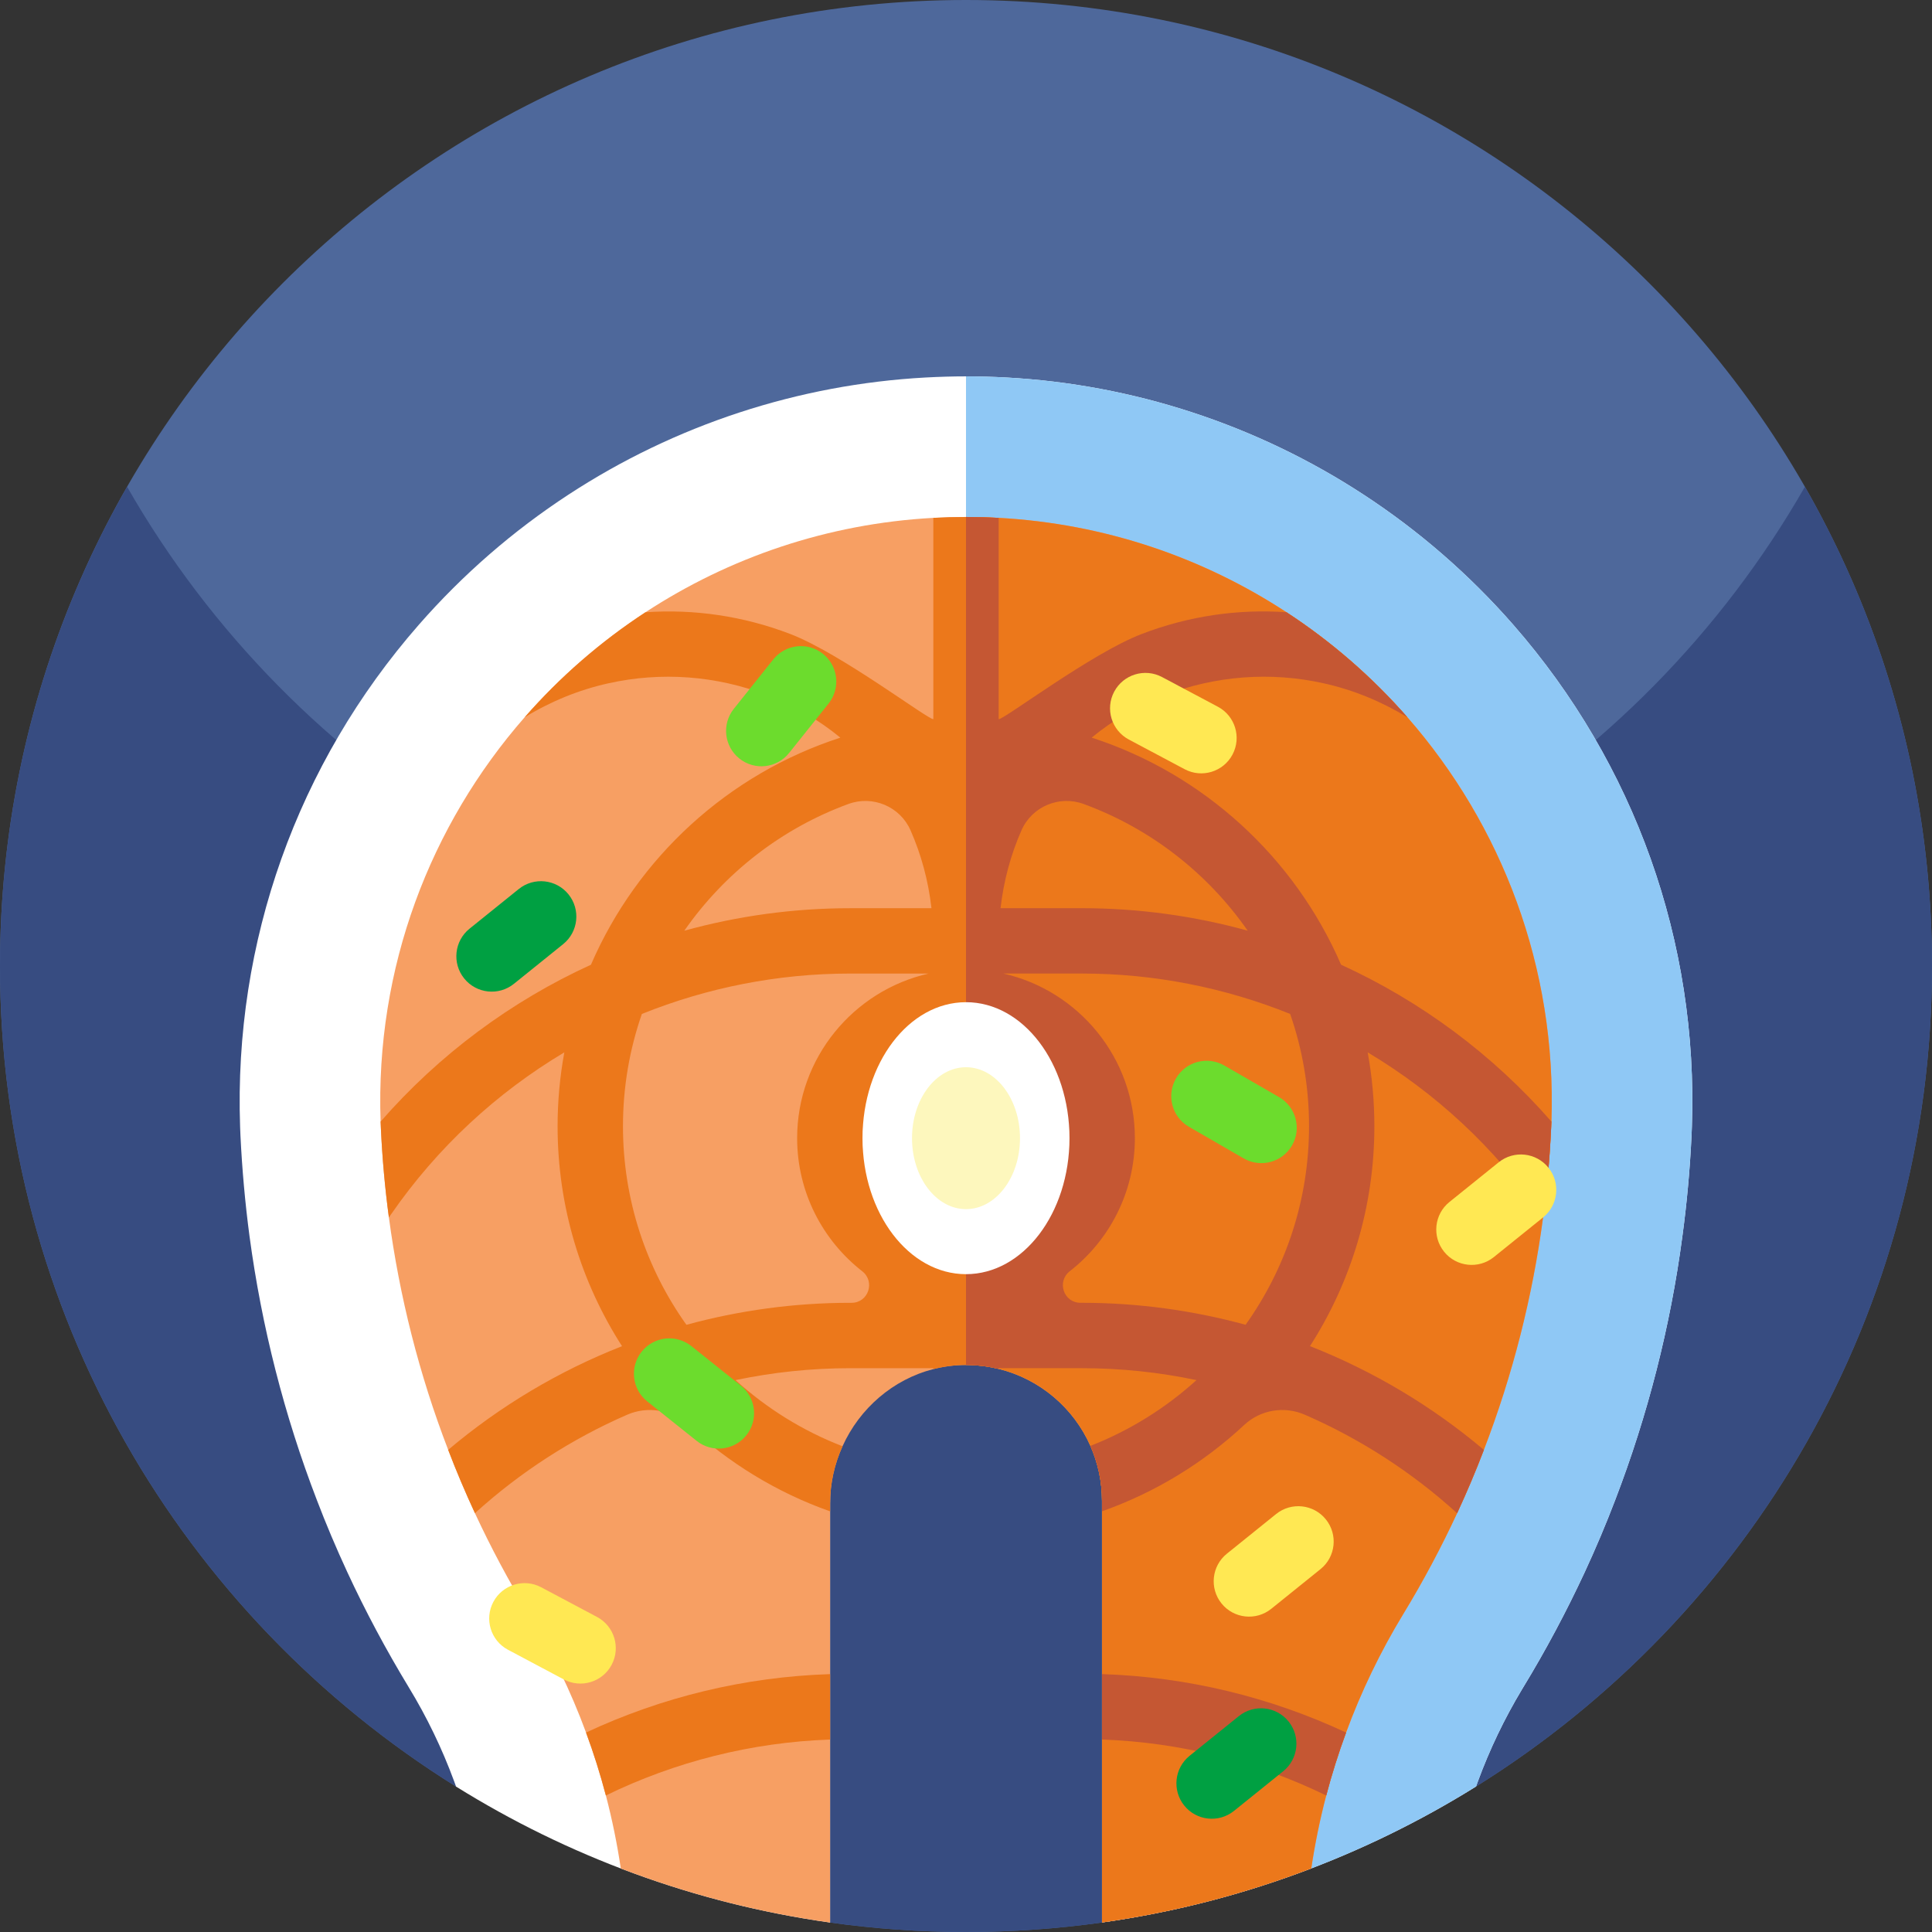 <svg id="Capa_1" enable-background="new 0 0 512 512" height="512" viewBox="0 0 512 512" width="512" xmlns="http://www.w3.org/2000/svg"><rect x="0" y="0" width="512" height="512" fill="#333333" stroke="none"/><path d="m512 256c0 91.76-48.28 172.25-120.83 217.44l-99.12 36.04h-.01c-11.77 1.66-23.81 2.52-36.04 2.52s-24.25-.86-36.02-2.51h-.01l-99.11-36.03c-72.56-45.19-120.86-125.69-120.86-217.46 0-141.38 114.62-256 256-256s256 114.62 256 256z" fill="#4e689b"/><path d="m512 256c0 87.11-43.52 164.07-110 210.31-3.55 2.47-7.16 4.84-10.83 7.13l-99.13 36.04c-11.77 1.66-23.8 2.52-36.04 2.52s-24.27-.86-36.05-2.52l-99.09-36.02c-3.68-2.29-7.31-4.68-10.86-7.15-66.48-46.24-110-123.2-110-210.31 0-46.22 12.25-89.57 33.68-127 44.12 77.07 127.16 129 222.32 129s178.21-51.93 222.32-129c21.43 37.43 33.68 80.78 33.68 127z" fill="#374c81"/><path d="m401.02 165.56c-11.62-13.28-24.98-24.89-39.69-34.5-28.22-18.45-60.95-29.19-94.63-31.02-3.58-.19-7.15-.3-10.7-.3-3.56 0-7.11.11-10.68.3-33.7 1.83-66.43 12.57-94.63 31.02-14.72 9.61-28.07 21.22-39.68 34.49-32.26 36.86-49.08 84.08-47.38 133.03.03.76.06 1.53.09 2.29.43 8.93 1.23 17.91 2.4 26.7 3.22 24 9.23 47.57 17.85 69.95 2.41 6.33 5.13 12.76 8.09 19.15 4.79 10.34 10.25 20.56 16.25 30.45 4.8 7.88 8.85 16.26 12.04 24.93.17.47.34.94.51 1.41 29.55 18.41 63.14 30.96 99.12 36.03v-189.06h72.06v189.05c35.99-5.07 69.58-17.63 99.13-36.04.16-.48.34-.95.51-1.42 3.11-8.43 7.02-16.6 11.66-24.31l.39-.65c5.92-9.72 11.36-19.94 16.23-30.4 2.93-6.32 5.65-12.76 8.06-19.08 8.66-22.53 14.67-46.1 17.83-69.97 1.19-8.76 2.01-17.78 2.43-26.77.03-.69.06-1.39.08-2.07l.01-.25c1.7-48.88-15.11-96.09-47.35-132.96z" fill="#fff"/><path d="m448.37 298.52-.01.25c-.02.68-.05 1.38-.08 2.07-.42 8.99-1.24 18.01-2.43 26.77-3.16 23.87-9.17 47.44-17.83 69.97-2.41 6.32-5.13 12.76-8.06 19.08-4.87 10.46-10.31 20.68-16.23 30.4l-.39.65c-4.64 7.71-8.55 15.88-11.66 24.31-.17.47-.35.94-.51 1.42-29.55 18.41-63.14 30.97-99.13 36.04v-189.05h-36.04v-220.69c3.55 0 7.12.11 10.7.3 33.68 1.83 66.41 12.57 94.63 31.02 14.71 9.61 28.07 21.22 39.69 34.5 32.24 36.87 49.05 84.08 47.35 132.96z" fill="#8fc8f5"/><path d="m411.14 297.22c-.02.58-.04 1.18-.08 1.77-.36 7.9-1.07 15.79-2.13 23.64-2.78 20.94-8.01 41.63-15.69 61.59-2.16 5.66-4.53 11.26-7.09 16.79-4.23 9.1-8.97 18.01-14.25 26.69l-.02.03c-6.08 10-11.15 20.53-15.16 31.41-2.02 5.48-3.78 11.05-5.26 16.68-1.67 6.37-2.99 12.82-3.96 19.33-17.63 6.76-36.2 11.62-55.46 14.33v-111.72c0-5.2-1.1-10.13-3.08-14.59-4.46-10.07-13.41-17.71-24.3-20.39-2.55-.63-5.21-.99-7.95-1.04-.24 0-.47-.01-.71-.01-2.98 0-5.89.39-8.66 1.1-10.71 2.74-19.54 10.43-24.06 20.44-2.12 4.66-3.3 9.81-3.3 15.2v111.02c-19.26-2.71-37.83-7.57-55.46-14.32-.97-6.52-2.29-12.99-3.96-19.36-1.48-5.64-3.23-11.2-5.26-16.68-4.01-10.87-9.08-21.38-15.15-31.38l-.04-.05c-5.27-8.69-10.03-17.6-14.25-26.7-2.56-5.53-4.93-11.12-7.09-16.78-7.69-19.96-12.91-40.65-15.71-61.59-1.05-7.85-1.76-15.74-2.12-23.63-.04-.59-.06-1.18-.08-1.77-1.42-40.93 13.22-78.62 38.18-107.15 9.33-10.66 20.1-20.04 32.02-27.83 22.13-14.47 48.19-23.48 76.28-25.01 2.87-.16 5.75-.24 8.66-.24s5.79.08 8.66.24c28.08 1.53 54.14 10.53 76.27 25.01 11.92 7.78 22.71 17.17 32.05 27.84 24.94 28.53 39.58 66.21 38.16 107.13z" fill="#f79f63"/><path d="m411.14 297.22c-.02.58-.04 1.18-.08 1.77-.36 7.9-1.07 15.79-2.13 23.64-2.78 20.94-8.01 41.63-15.69 61.59-2.16 5.66-4.53 11.26-7.09 16.79-4.23 9.1-8.97 18.01-14.25 26.69l-.02.03c-6.08 10-11.15 20.53-15.16 31.41-2.02 5.48-3.78 11.05-5.26 16.68-1.67 6.37-2.99 12.82-3.96 19.33-17.63 6.76-36.2 11.62-55.46 14.33v-111.72c0-5.2-1.1-10.13-3.08-14.59-4.46-10.07-13.41-17.71-24.3-20.39-2.55-.63-5.21-.99-7.95-1.04-.24 0-.47-.01-.71-.01v-224.73c2.91 0 5.79.08 8.66.24 28.08 1.53 54.14 10.53 76.27 25.01 11.92 7.78 22.71 17.17 32.05 27.84 24.94 28.53 39.58 66.21 38.16 107.13z" fill="#ec781b"/><path d="m355.398 255.662c-12.29-28.41-36.397-50.554-66.098-60.178 5.667-4.67 12.185-8.491 19.437-11.282 13.465-5.163 28.011-6.244 42.054-3.117 7.829 1.742 15.291 4.796 22.186 9.015-9.341-10.674-20.129-20.066-32.052-27.854-12.794-.892-25.86.976-38.391 5.783-13.35 5.121-36.439 22.669-37.877 22.554v-53.336c-2.865-.157-5.751-.241-8.658-.241s-5.793.084-8.658.241v53.336c-1.438.115-24.527-17.432-37.877-22.554-12.531-4.807-25.597-6.664-38.401-5.772-11.923 7.787-22.69 17.17-32.02 27.833 6.885-4.219 14.347-7.263 22.165-9.005 14.042-3.127 28.589-2.046 42.054 3.117 7.252 2.792 13.77 6.612 19.437 11.282-29.701 9.624-53.818 31.768-66.097 60.178-21.148 9.666-40.196 23.771-55.739 41.571.021.588.042 1.186.074 1.774.367 7.892 1.07 15.774 2.12 23.624l.661-.944c12.216-17.632 27.917-32.115 45.832-42.799-1.165 6.35-1.784 12.898-1.784 19.573 0 21.441 6.276 41.455 17.075 58.289-16.719 6.57-32.293 15.837-46.073 27.476 2.162 5.657 4.534 11.251 7.095 16.782 11.966-10.869 25.6-19.665 40.313-26.083 5.434-2.371 11.753-1.347 16.091 2.695 10.767 10.035 23.571 17.906 37.715 22.905v-2.047c0-5.394 1.176-10.547 3.296-15.207-10.537-4.072-20.13-10.054-28.357-17.527 9.897-2.078 20.067-3.159 30.372-3.159h22.05v.252c2.771-.714 5.678-1.102 8.658-1.102.241 0 .472.01.714.01 2.739.052 5.395.409 7.945 1.039v-.199h22.05c10.306 0 20.476 1.081 30.372 3.159-8.165 7.41-17.673 13.36-28.116 17.432 1.973 4.46 3.075 9.393 3.075 14.588v2.75c14.141-4.998 26.937-12.86 37.694-22.89 4.338-4.044 10.658-5.069 16.094-2.698 14.712 6.418 28.347 15.215 40.321 26.092 2.561-5.531 4.933-11.135 7.095-16.792-13.78-11.628-29.365-20.906-46.083-27.486 10.799-16.823 17.065-36.837 17.065-58.279 0-6.675-.609-13.224-1.774-19.573 17.904 10.684 33.615 25.167 45.832 42.799l.651.944c1.06-7.85 1.763-15.732 2.13-23.635.031-.588.052-1.186.073-1.774-15.545-17.789-34.593-31.894-55.741-41.56zm-114.108-35.645c2.833 6.41 4.722 13.353 5.558 20.669h-21.557c-15.029 0-29.785 2.046-43.942 5.961 10.62-15.252 25.776-27.107 43.5-33.592 6.445-2.358 13.667.684 16.441 6.962zm-15.998 125.241c-14.829 0-29.407 2.015-43.386 5.825-10.59-14.861-16.813-33.028-16.813-52.622 0-10.411 1.763-20.423 5.006-29.753 17.317-6.969 36.019-10.705 55.193-10.705h20.812c-19.93 4.513-34.854 22.354-34.854 43.628 0 14.312 6.759 27.071 17.249 35.263 3.515 2.745 1.631 8.365-2.83 8.365h-.377zm22.05-17.611c-10.894-3.631-18.765-13.916-18.765-26.017s7.871-22.386 18.765-26.017zm39.809-114.592c17.723 6.485 32.88 18.34 43.5 33.592-14.158-3.915-28.914-5.961-43.943-5.961h-21.557c.836-7.316 2.725-14.26 5.558-20.669 2.775-6.278 9.997-9.32 16.442-6.962zm-22.493 62.558c10.894 3.631 18.765 13.916 18.765 26.017s-7.871 22.386-18.765 26.017zm65.437 75.47c-13.979-3.81-28.557-5.825-43.386-5.825h-.377c-4.46 0-6.345-5.62-2.83-8.365 10.49-8.192 17.249-20.951 17.249-35.263 0-21.273-14.924-39.115-34.854-43.628h20.812c19.185 0 37.877 3.736 55.193 10.705 3.243 9.33 5.006 19.342 5.006 29.753 0 19.595-6.224 37.762-16.813 52.623zm-38.055 109.914c20.885.745 41.088 5.898 59.423 14.829 1.48-5.636 3.233-11.198 5.258-16.677-20.056-9.383-42.022-14.756-64.681-15.491zm-131.481 14.819c18.335-8.931 38.538-14.084 59.423-14.819v-17.338c-22.659.724-44.625 6.098-64.68 15.48 2.024 5.479 3.777 11.041 5.257 16.677z" fill="#ec781b"/><path d="m355.398 255.657c-12.29-28.41-36.397-50.554-66.098-60.178 5.667-4.67 12.185-8.49 19.437-11.282 13.465-5.153 28.011-6.244 42.053-3.117 7.829 1.742 15.291 4.796 22.186 9.015-9.34-10.673-20.129-20.067-32.052-27.843-12.793-.903-25.86.965-38.391 5.772-13.35 5.121-36.439 22.669-37.877 22.564v-53.346c-2.865-.157-5.751-.241-8.658-.241v224.73c.241 0 .472.01.714.01 2.739.052 5.395.409 7.945 1.039v-.199h22.05c10.306 0 20.476 1.081 30.372 3.159-8.165 7.409-17.674 13.36-28.116 17.432 1.973 4.46 3.075 9.393 3.075 14.588v2.75c14.137-4.996 26.941-12.856 37.698-22.89 4.334-4.04 10.652-5.069 16.089-2.697 14.714 6.423 28.347 15.218 40.322 26.091 2.561-5.531 4.933-11.135 7.095-16.792-13.78-11.628-29.365-20.906-46.084-27.486 10.799-16.824 17.065-36.838 17.065-58.279 0-6.675-.609-13.224-1.774-19.573 17.905 10.684 33.616 25.167 45.832 42.799l.651.945c1.06-7.85 1.763-15.732 2.13-23.635.032-.588.053-1.186.074-1.774-15.542-17.791-34.59-31.896-55.738-41.562zm-84.684-35.641c2.771-6.276 9.991-9.32 16.435-6.958 17.726 6.486 32.881 18.335 43.502 33.584-14.158-3.915-28.914-5.961-43.943-5.961h-21.557c.84-7.315 2.729-14.253 5.563-20.665zm-6.056 107.626v-52.034c10.894 3.631 18.765 13.916 18.765 26.017s-7.871 22.386-18.765 26.017zm65.437 23.436c-13.979-3.81-28.557-5.825-43.386-5.825h-.378c-4.46 0-6.349-5.615-2.834-8.365 10.495-8.186 17.254-20.948 17.254-35.263 0-21.273-14.924-39.115-34.854-43.628h20.812c19.185 0 37.876 3.736 55.193 10.705 3.243 9.33 5.006 19.342 5.006 29.754 0 19.594-6.224 37.761-16.813 52.622zm-38.055 92.576v17.338c20.885.745 41.088 5.898 59.423 14.83 1.48-5.636 3.233-11.198 5.258-16.677-20.056-9.383-42.023-14.756-64.681-15.491z" fill="#c55733"/><ellipse cx="256" cy="301.63" fill="#fff" rx="27.424" ry="36.039"/><ellipse cx="256" cy="301.63" fill="#fdf7bd" rx="14.309" ry="18.804"/><path d="m307.952 179.425 14.795 7.866c4.573 2.431 6.309 8.109 3.878 12.681-2.431 4.573-8.109 6.309-12.681 3.878l-14.795-7.866c-4.573-2.431-6.309-8.109-3.878-12.681 2.43-4.573 8.108-6.309 12.681-3.878z" fill="#ffe853"/><path d="m143.421 420.643 14.795 7.866c4.573 2.431 6.309 8.109 3.878 12.681-2.431 4.573-8.109 6.309-12.681 3.878l-14.795-7.866c-4.573-2.431-6.309-8.109-3.878-12.681 2.431-4.573 8.109-6.309 12.681-3.878z" fill="#ffe853"/><path d="m219.578 186.455-10.457 13.092c-3.232 4.046-9.132 4.707-13.178 1.475-4.046-3.232-4.707-9.132-1.475-13.178l10.457-13.092c3.232-4.046 9.132-4.707 13.178-1.475 4.046 3.231 4.707 9.131 1.475 13.178z" fill="#6cdc2d"/><path d="m149.244 250.205-13.047 10.514c-4.032 3.249-9.935 2.615-13.185-1.418-3.249-4.032-2.615-9.935 1.418-13.185l13.047-10.514c4.032-3.249 9.935-2.615 13.185 1.418 3.249 4.032 2.615 9.935-1.418 13.185z" fill="#00a042"/><path d="m408.933 322.626-13.047 10.514c-4.032 3.249-9.935 2.615-13.185-1.418-3.25-4.032-2.615-9.935 1.418-13.185l13.047-10.514c4.032-3.25 9.935-2.615 13.185 1.418 3.249 4.032 2.615 9.935-1.418 13.185z" fill="#ffe853"/><path d="m349.948 415.836-13.047 10.514c-4.032 3.249-9.935 2.615-13.185-1.418-3.249-4.032-2.615-9.935 1.418-13.185l13.047-10.514c4.032-3.249 9.935-2.615 13.185 1.418 3.249 4.033 2.614 9.935-1.418 13.185z" fill="#ffe853"/><path d="m340.069 469.395-13.047 10.514c-4.032 3.249-9.935 2.615-13.185-1.418-3.249-4.032-2.615-9.935 1.418-13.185l13.047-10.514c4.032-3.249 9.935-2.615 13.185 1.418 3.249 4.032 2.614 9.935-1.418 13.185z" fill="#00a042"/><g fill="#6cdc2d"><path d="m329.589 306.987-14.511-8.378c-4.485-2.589-6.021-8.324-3.432-12.809 2.589-4.485 8.324-6.021 12.809-3.432l14.511 8.378c4.485 2.589 6.021 8.324 3.432 12.809-2.589 4.485-8.324 6.021-12.809 3.432z"/><path d="m184.611 381.841-13.092-10.457c-4.046-3.232-4.706-9.132-1.475-13.179 3.232-4.046 9.132-4.707 13.179-1.475l13.092 10.457c4.046 3.232 4.706 9.132 1.475 13.179-3.233 4.046-9.133 4.706-13.179 1.475z"/></g></svg>